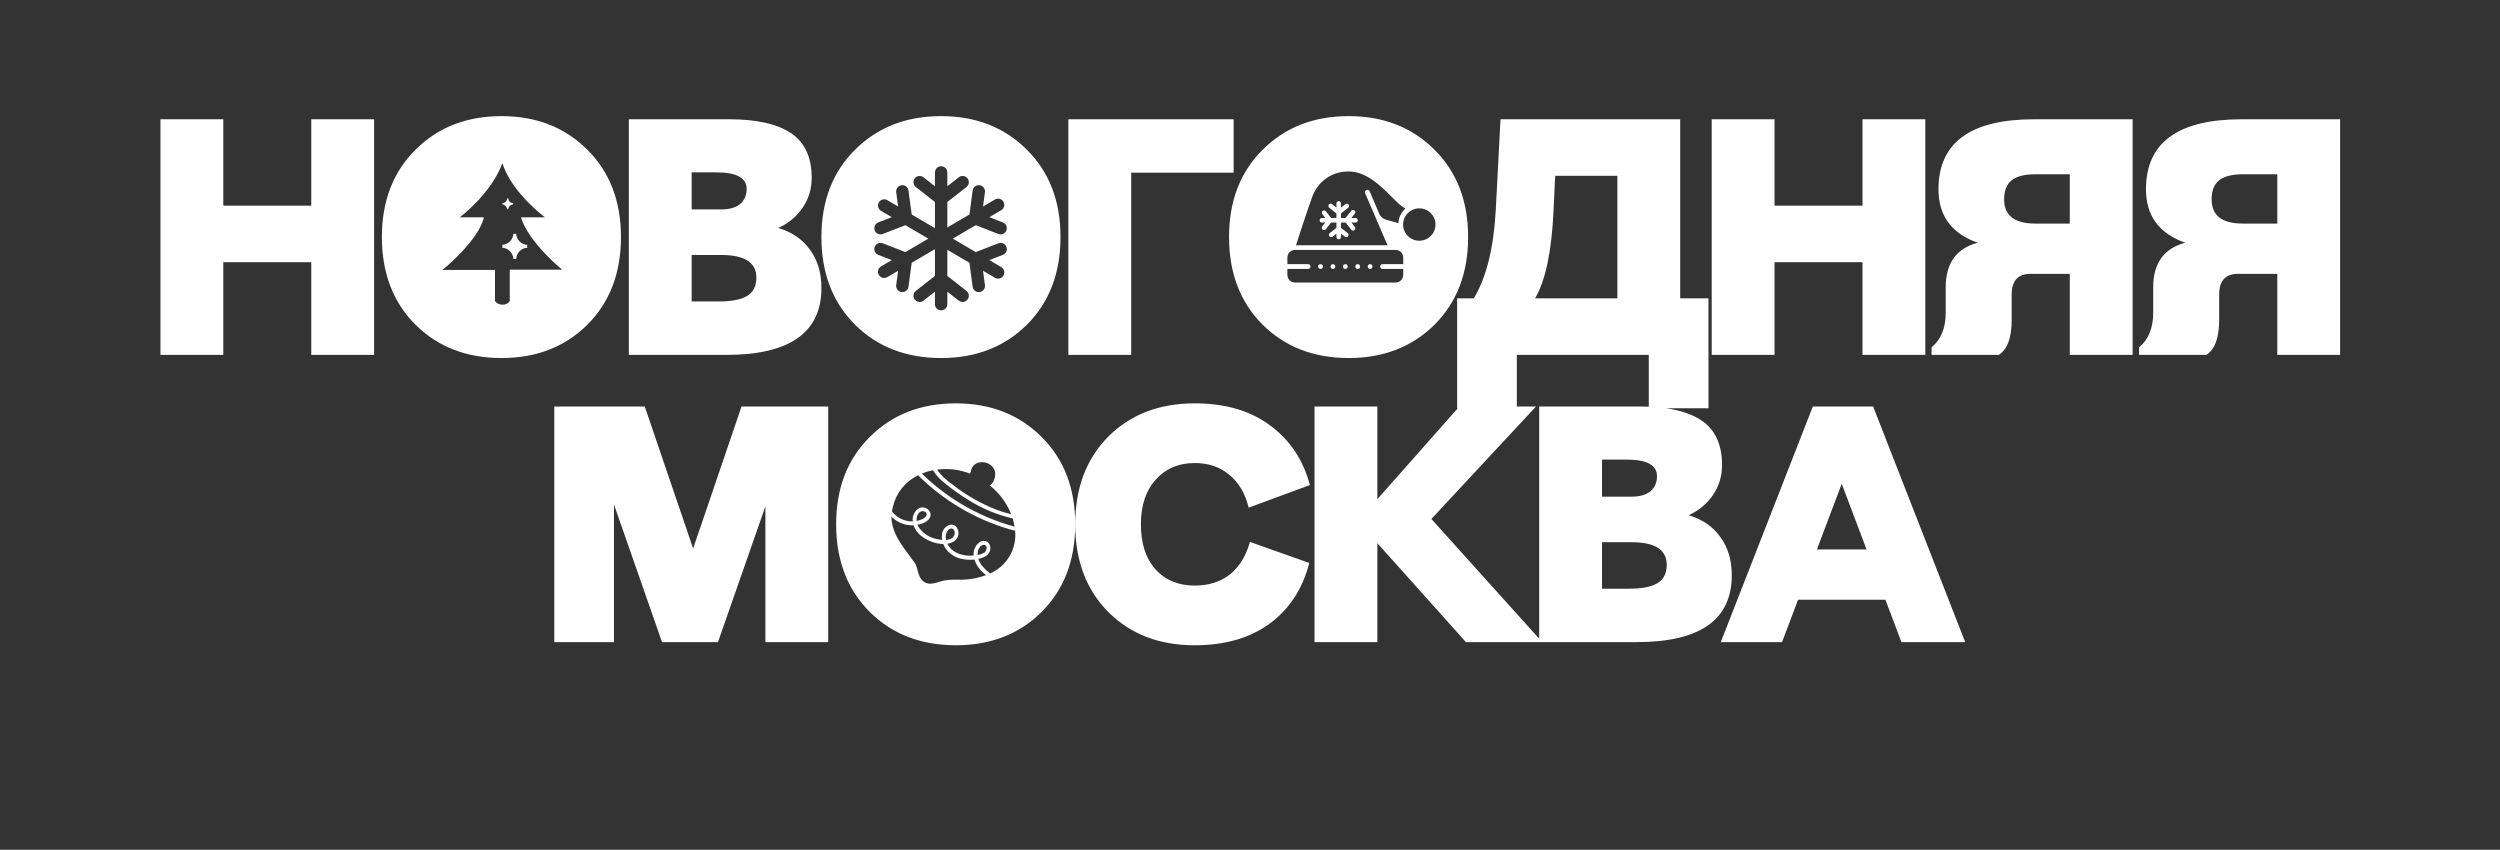 <svg width="1371" height="466" viewBox="0 0 1371 466" fill="none" xmlns="http://www.w3.org/2000/svg">
<rect x="0" y="0" width="1371" height="466" fill="#333333" stroke="none"/>
<path fill-rule="evenodd" clip-rule="evenodd" d="M275.068 63.684C294.134 63.684 309.812 69.829 322.102 82.118C334.392 94.293 340.536 110.258 340.536 130.014C340.536 149.769 334.392 165.792 322.102 178.081C309.812 190.256 294.134 196.344 275.068 196.344C255.887 196.344 240.151 190.256 227.862 178.081C215.572 165.792 209.427 149.769 209.427 130.014C209.427 110.258 215.572 94.293 227.862 82.118C240.151 69.829 255.887 63.684 275.068 63.684ZM739.648 63.684C758.715 63.684 774.393 69.829 786.682 82.118C798.972 94.293 805.117 110.258 805.117 130.014C805.117 149.769 798.972 165.792 786.682 178.081C774.393 190.256 758.715 196.344 739.648 196.344C720.467 196.344 704.732 190.256 692.442 178.081C680.152 165.792 674.008 149.769 674.008 130.014C674.008 110.258 680.152 94.293 692.442 82.118C704.732 69.829 720.467 63.684 739.648 63.684ZM1209.93 194.621H1173.06V190.486C1178.23 186.236 1180.81 179.919 1180.81 171.534V157.579C1180.81 144.371 1186.67 136.216 1198.39 133.115C1184.03 128.061 1176.85 118.298 1176.85 103.826C1176.85 78.213 1194.37 65.406 1229.4 65.406H1283.32V194.621H1248.87V150.171H1227.33C1220.44 150.171 1216.99 153.961 1216.99 161.542V175.497C1216.99 185.26 1214.64 191.634 1209.93 194.621ZM1229.91 122.605H1248.87V95.556H1230.09C1224 95.556 1219.58 96.705 1216.82 99.002C1214.18 101.184 1212.86 104.63 1212.86 109.339C1212.86 118.183 1218.54 122.605 1229.91 122.605ZM524.185 221.201C543.252 221.201 558.93 227.346 571.219 239.636C583.509 251.811 589.654 267.776 589.654 287.531C589.654 307.287 583.509 323.309 571.219 335.599C558.93 347.774 543.252 353.861 524.185 353.861C505.004 353.861 489.269 347.774 476.979 335.599C464.689 323.309 458.544 307.287 458.544 287.531C458.544 267.776 464.689 251.811 476.979 239.636C489.269 227.346 505.004 221.201 524.185 221.201ZM674.6 314.925C669.431 319.06 662.942 321.127 655.131 321.127C646.172 321.127 638.994 318.141 633.596 312.168C628.312 306.196 625.67 297.983 625.67 287.531C625.67 277.194 628.37 269.039 633.768 263.067C639.166 256.979 646.287 253.936 655.131 253.936C662.827 253.936 669.201 256.118 674.255 260.482C679.424 264.732 682.927 270.705 684.764 278.4L718.36 265.996C714.685 252.213 707.391 241.301 696.48 233.261C685.683 225.221 671.9 221.201 655.131 221.201C635.72 221.201 619.927 227.289 607.753 239.463C595.693 251.638 589.663 267.661 589.663 287.531C589.663 307.402 595.693 323.424 607.753 335.599C619.927 347.774 635.72 353.861 655.131 353.861C671.786 353.861 685.511 349.899 696.308 341.974C707.104 334.048 714.34 322.965 718.016 308.722L685.454 297.179C683.386 304.76 679.768 310.675 674.6 314.925ZM844.092 352.14H803.923L755.339 297.87V352.14H720.881V222.926H755.339V273.75L799.435 223.909H799.098V163.609H808.229C815.12 152.238 819.14 136.043 820.289 115.025L822.873 65.406H921.421V163.609H936.926V223.909H913.857C921.763 225.074 928.141 227.273 932.991 230.506C940.572 235.56 944.362 243.715 944.362 254.971C944.362 261.173 942.697 266.686 939.366 271.51C936.035 276.334 931.613 280.01 926.1 282.537C933.68 284.834 939.481 288.854 943.501 294.597C947.636 300.225 949.703 307.174 949.703 315.443C949.703 339.908 932.302 352.14 897.5 352.14H845.789H844.092ZM904.192 223.03C902.53 222.961 900.816 222.926 899.051 222.926H844.092V350.256L784.972 284.604L842.343 222.926H831.832V194.621H904.192V223.03ZM892.16 252.042C903.186 252.042 908.699 255.086 908.699 261.173C908.699 264.619 907.493 267.376 905.081 269.443C902.669 271.396 899.223 272.372 894.744 272.372H878.549V252.042H892.16ZM878.549 297.353H894.744C907.608 297.353 914.04 301.488 914.04 309.758C914.04 314.352 912.374 317.683 909.044 319.75C905.713 321.818 900.429 322.852 893.193 322.852H878.549V297.353ZM943.675 352.14H977.271L986.058 328.882H1033.95L1042.74 352.14H1077.71L1027.23 222.926H994.155L943.675 352.14ZM1010.01 265.308L1023.62 301.316H996.395L1010.01 265.308ZM303.968 222.926V352.14H336.702V276.679L363.062 352.14H393.729L419.744 277.713V352.14H454.201V222.926H406.65L380.118 300.799L353.586 222.926H303.968ZM1059.27 194.621H1096.14C1100.84 191.634 1103.2 185.26 1103.2 175.497V161.542C1103.2 153.961 1106.65 150.171 1113.54 150.171H1135.07V194.621H1169.53V65.406H1115.6C1080.57 65.406 1063.06 78.213 1063.06 103.826C1063.06 118.298 1070.24 128.061 1084.59 133.115C1072.88 136.216 1067.02 144.371 1067.02 157.579V171.534C1067.02 179.919 1064.44 186.236 1059.27 190.486V194.621ZM1135.07 122.605H1116.12C1104.75 122.605 1099.06 118.183 1099.06 109.339C1099.06 104.63 1100.39 101.184 1103.03 99.002C1105.78 96.705 1110.21 95.556 1116.29 95.556H1135.07V122.605ZM1021.4 194.621V143.796H973.157V194.621H938.7V65.406H973.157V112.785H1021.4V65.406H1055.85V194.621H1021.4ZM841.825 163.609C847.567 153.961 850.956 137.766 851.989 115.025L852.851 96.418H886.964V163.609H841.825ZM585.894 65.406V194.621H620.351V94.695H676.516V65.406H585.894ZM516.11 63.684C535.176 63.684 550.854 69.829 563.144 82.118C575.433 94.293 581.578 110.258 581.578 130.014C581.578 149.769 575.433 165.792 563.144 178.081C550.854 190.256 535.176 196.344 516.11 196.344C496.928 196.344 481.193 190.256 468.903 178.081C456.614 165.792 450.469 149.769 450.469 130.014C450.469 110.258 456.614 94.293 468.903 82.118C481.193 69.829 496.928 63.684 516.11 63.684ZM398.261 194.621C433.062 194.621 450.463 182.388 450.463 157.924C450.463 149.654 448.396 142.705 444.261 137.077C440.241 131.334 434.441 127.314 426.86 125.017C432.373 122.49 436.795 118.815 440.126 113.991C443.457 109.167 445.122 103.654 445.122 97.451C445.122 86.195 441.332 78.04 433.752 72.987C426.171 67.933 414.858 65.406 399.811 65.406H344.852V194.621H398.261ZM392.92 94.523C403.946 94.523 409.459 97.566 409.459 103.654C409.459 107.099 408.253 109.856 405.841 111.923C403.429 113.876 399.984 114.852 395.504 114.852H379.309V94.523H392.92ZM379.309 139.834H395.504C408.368 139.834 414.8 143.969 414.8 152.238C414.8 156.833 413.135 160.163 409.804 162.231C406.473 164.298 401.19 165.332 393.954 165.332H379.309V139.834ZM170.697 143.796V194.621H205.154V65.406H170.697V112.785H122.457V65.406H88V194.621H122.457V143.796H170.697ZM516.122 91.182C517.999 91.182 519.52 92.703 519.52 94.579V102.144L525.812 97.223C527.29 96.067 529.426 96.328 530.582 97.806C531.738 99.284 531.477 101.42 529.999 102.576L519.52 110.772V124.752L531.641 117.634L533.406 104.488C533.656 102.629 535.366 101.323 537.226 101.573C539.086 101.823 540.391 103.533 540.141 105.393L539.084 113.263L545.644 109.411C547.262 108.46 549.344 109.002 550.294 110.62C551.245 112.238 550.703 114.32 549.085 115.271L542.566 119.099L549.98 121.976C551.729 122.655 552.597 124.623 551.918 126.373C551.239 128.122 549.271 128.99 547.521 128.311L535.092 123.488L522.519 130.872L535.085 138.252L547.521 133.426C549.271 132.747 551.239 133.615 551.918 135.365C552.597 137.114 551.729 139.083 549.98 139.762L542.558 142.641L549.082 146.473C550.7 147.423 551.242 149.506 550.291 151.124C549.341 152.742 547.259 153.283 545.64 152.333L539.085 148.483L540.141 156.345C540.391 158.205 539.086 159.915 537.226 160.165C535.366 160.414 533.656 159.109 533.406 157.249L531.642 144.111L519.52 136.991V151.325L529.999 159.521C531.477 160.677 531.738 162.812 530.582 164.29C529.426 165.769 527.29 166.03 525.812 164.873L519.52 159.952V166.796C519.52 168.673 517.999 170.194 516.122 170.194C514.246 170.194 512.725 168.673 512.725 166.796V159.952L506.433 164.873C504.954 166.03 502.819 165.769 501.663 164.29C500.507 162.812 500.768 160.677 502.246 159.521L512.725 151.325V136.624L499.978 144.109L498.213 157.252C497.963 159.112 496.253 160.417 494.393 160.167C492.533 159.918 491.228 158.208 491.478 156.348L492.534 148.481L486.601 151.965C484.983 152.915 482.901 152.374 481.951 150.756C481 149.137 481.542 147.055 483.16 146.105L489.056 142.642L481.639 139.765C479.89 139.086 479.022 137.117 479.701 135.368C480.38 133.618 482.348 132.75 484.098 133.429L496.53 138.253L509.1 130.871L496.533 123.49L484.101 128.314C482.351 128.993 480.383 128.125 479.704 126.376C479.025 124.626 479.893 122.658 481.642 121.979L489.06 119.101L483.16 115.635C481.542 114.685 481 112.603 481.951 110.985C482.901 109.367 484.983 108.825 486.601 109.776L492.537 113.262L491.481 105.396C491.231 103.536 492.536 101.826 494.396 101.576C496.256 101.326 497.966 102.632 498.216 104.491L499.981 117.634L512.725 125.119V110.772L502.246 102.576C500.768 101.42 500.507 99.284 501.663 97.806C502.819 96.328 504.954 96.067 506.433 97.223L512.725 102.144V94.579C512.725 92.703 514.246 91.182 516.122 91.182ZM763.125 107.886C766.134 110.897 768.671 113.436 770.742 114.269C770.742 114.269 766.706 117.969 766.974 122.405L760.074 120.462C758.394 119.987 757.021 118.78 756.339 117.176L751.116 104.896C750.812 104.182 749.968 103.871 749.271 104.218C748.635 104.539 748.352 105.3 748.635 105.957L760.918 134.502H710.716C710.716 134.502 716.772 115.679 719.6 108.014C722.428 100.35 729.424 94.031 739.519 94.031C749.283 94.031 757.138 101.893 763.125 107.886ZM741.106 122.041H743.376L743.373 122.033C744.062 122.033 744.624 121.473 744.624 120.783C744.624 120.094 744.062 119.533 743.373 119.533H741.103L742.997 117.126C743.423 116.583 743.33 115.797 742.786 115.372C742.246 114.947 741.46 115.04 741.031 115.583L737.921 119.537H735.404V117.022L739.362 113.915C739.905 113.49 739.998 112.704 739.573 112.161C739.147 111.618 738.361 111.525 737.817 111.951L735.404 113.844V111.575C735.404 110.886 734.843 110.325 734.153 110.325C733.463 110.325 732.902 110.886 732.902 111.575V113.844L730.492 111.951C729.953 111.525 729.163 111.618 728.737 112.161C728.312 112.704 728.405 113.49 728.948 113.915L732.905 117.022V119.537H729.985L727.096 115.865C726.671 115.322 725.884 115.229 725.341 115.654C724.798 116.079 724.705 116.865 725.13 117.408L726.803 119.537H724.941C724.251 119.537 723.689 120.098 723.689 120.787C723.689 121.476 724.251 122.037 724.941 122.037H726.803L725.13 124.166C724.705 124.709 724.798 125.494 725.341 125.919C725.881 126.344 726.671 126.252 727.096 125.709L729.985 122.037H732.905V124.955L729.23 127.841C728.687 128.266 728.594 129.052 729.02 129.595C729.445 130.138 730.231 130.23 730.775 129.805L732.905 128.134V129.995C732.905 130.684 733.467 131.245 734.157 131.245C734.847 131.245 735.408 130.684 735.408 129.995V128.134L737.538 129.805C738.078 130.234 738.868 130.138 739.294 129.595C739.719 129.052 739.626 128.266 739.083 127.841L735.408 124.955V122.037H737.924L741.035 125.991C741.46 126.534 742.246 126.627 742.79 126.202C743.333 125.777 743.426 124.991 743.001 124.448L741.106 122.041ZM769.533 144.857H758.169H758.165C757.44 144.857 756.85 145.446 756.85 146.171C756.85 146.896 757.44 147.485 758.165 147.485H769.53V150.771C769.53 153.079 767.66 154.947 765.351 154.947H710.187C707.878 154.947 706.008 153.079 706.008 150.771V147.485H717.373C718.098 147.485 718.688 146.896 718.688 146.171C718.688 145.446 718.098 144.857 717.373 144.857H706.008V141.238C706.008 138.931 707.878 137.063 710.187 137.063H765.354C767.664 137.063 769.533 138.931 769.533 141.238V144.857ZM722.857 146.167C722.857 146.892 723.446 147.482 724.172 147.482C724.898 147.482 725.488 146.892 725.488 146.167C725.488 145.442 724.898 144.853 724.172 144.853C723.446 144.853 722.857 145.442 722.857 146.167ZM729.656 146.167C729.656 146.892 730.246 147.482 730.971 147.482C731.697 147.482 732.287 146.892 732.287 146.167C732.287 145.442 731.697 144.853 730.971 144.853C730.246 144.853 729.656 145.442 729.656 146.167ZM736.455 146.167C736.455 146.892 737.045 147.482 737.771 147.482C738.496 147.482 739.086 146.892 739.086 146.167C739.086 145.442 738.496 144.853 737.771 144.853C737.045 144.853 736.455 145.442 736.455 146.167ZM743.255 146.167C743.255 146.892 743.844 147.482 744.57 147.482C745.296 147.482 745.886 146.892 745.886 146.167C745.886 145.442 745.296 144.853 744.57 144.853C743.844 144.853 743.255 145.442 743.255 146.167ZM750.054 146.167C750.054 146.892 750.644 147.482 751.369 147.482C752.095 147.482 752.685 146.892 752.685 146.167C752.685 145.442 752.095 144.853 751.369 144.853C750.644 144.853 750.054 145.442 750.054 146.167ZM778.345 132.02C783.254 132.02 787.229 128.045 787.229 123.144C787.229 118.24 783.254 114.269 778.345 114.269C773.437 114.269 769.462 118.24 769.462 123.144C769.462 128.048 773.437 132.02 778.345 132.02ZM540.767 315.421C540.294 315.043 539.82 314.65 539.361 314.237C537.026 312.303 535.293 309.742 534.366 306.856C531.802 307.143 529.207 306.968 526.703 306.34C523.683 305.585 520.991 303.864 519.039 301.438C518.326 300.498 517.741 299.468 517.299 298.374C515.068 298.286 512.866 297.836 510.779 297.04C506.566 295.452 502.402 292.456 501.021 288.089C498.874 288.181 496.729 287.843 494.713 287.096C492.536 286.302 490.56 285.04 488.925 283.398C488.942 282.423 489.027 281.451 489.178 280.488C491.308 283.25 494.392 285.115 497.827 285.718C498.737 285.869 499.659 285.936 500.581 285.919C500.343 284.448 500.579 282.941 501.256 281.613C501.932 280.286 503.013 279.209 504.342 278.537C504.933 278.313 505.565 278.216 506.196 278.253C506.828 278.29 507.444 278.46 508.005 278.751C508.566 279.043 509.06 279.449 509.453 279.945C509.846 280.44 510.13 281.012 510.287 281.625C510.838 285.163 506.716 286.99 503.926 287.624L503.148 287.729C503.312 288.172 503.512 288.601 503.745 289.013C504.929 290.762 506.455 292.254 508.231 293.399C510.007 294.544 511.996 295.318 514.079 295.674C514.928 295.881 515.791 296.024 516.661 296.1C516.47 295.121 516.44 294.116 516.574 293.126C516.674 291.806 517.21 290.557 518.1 289.576C518.989 288.595 520.18 287.938 521.484 287.71C524.538 287.538 525.996 290.696 525.557 293.317C525.037 296.299 522.29 297.793 519.52 298.166C521.644 302.58 526.58 304.606 531.314 304.724C532.202 304.742 533.091 304.715 533.976 304.641C533.816 303.254 534.027 301.849 534.586 300.57C535.145 299.29 536.033 298.181 537.16 297.356C537.76 296.927 538.468 296.674 539.205 296.627C539.941 296.58 540.676 296.74 541.326 297.09C541.921 297.493 542.401 298.045 542.718 298.691C543.034 299.337 543.177 300.054 543.131 300.772C543.026 304.233 539.688 305.862 536.685 306.414L536.485 306.441C536.988 307.99 537.808 309.418 538.893 310.632C540.1 312.067 541.46 313.366 542.949 314.505L542.998 314.482C547.449 312.525 551.171 309.215 553.634 305.022C556.096 300.828 557.174 295.966 556.714 291.125L556.412 288.88C556.182 287.354 555.838 285.848 555.381 284.374C555.224 283.84 555.048 283.311 554.854 282.789C555.035 283.29 555.198 283.797 555.345 284.309C546.775 282.33 538.598 278.928 531.153 274.244C526.894 271.644 522.811 268.764 518.933 265.624C516.017 263.533 513.53 260.901 511.609 257.871L511.576 257.876C509.514 258.289 507.497 258.902 505.554 259.705C508.482 262.594 511.571 265.315 514.805 267.857C522.929 274.26 531.868 279.557 541.386 283.609C546.254 285.689 551.261 287.428 556.371 288.814C556.473 289.574 556.555 290.319 556.619 291.066C555.66 290.828 554.724 290.559 553.78 290.287L553.346 290.162C534.54 284.607 517.408 274.47 503.486 260.662L503.439 260.686C500.002 262.34 496.979 264.745 494.595 267.723C492.212 270.702 490.528 274.178 489.668 277.895C489.434 278.748 489.255 279.615 489.134 280.492C488.982 281.455 488.898 282.427 488.881 283.401C488.863 290.518 492.713 296.523 496.96 302.328L498.987 305.059C500.02 306.431 501.034 307.806 501.995 309.188C502.535 310.296 502.867 311.524 503.198 312.751L503.198 312.752C503.818 315.05 504.437 317.347 506.431 318.856C508.969 320.911 512.11 319.976 515.118 319.081C516.18 318.765 517.226 318.454 518.223 318.281C519.976 317.983 521.753 317.848 523.532 317.879C524.083 317.878 524.629 317.882 525.176 317.887L525.181 317.887L525.182 317.887C525.731 317.891 526.28 317.895 526.833 317.895C527.023 317.895 527.212 317.899 527.401 317.904L527.401 317.904C527.889 317.915 528.373 317.927 528.856 317.862C532.927 317.657 536.943 316.834 540.767 315.421ZM554.545 281.999C552.064 275.808 548.023 270.364 542.813 266.199L542.715 266.12C545.075 265.372 546.278 260.523 545.606 258.507C543.875 251.958 533.043 251.445 532.371 258.908C532.093 259.178 531.968 259.458 531.969 259.744L531.953 259.738C526.21 257.461 519.975 256.713 513.857 257.568C516.129 260.682 518.928 263.375 522.127 265.526C529.604 271.479 537.948 276.253 546.87 279.682C549.383 280.596 551.945 281.37 554.545 281.999ZM502.913 283.116C502.67 283.939 502.592 284.801 502.684 285.654C503.551 285.491 504.4 285.247 505.221 284.925C506.419 284.581 507.436 283.782 508.055 282.7C508.203 282.332 508.211 281.922 508.075 281.549C507.94 281.176 507.672 280.866 507.322 280.679C505.375 279.504 503.484 281.196 502.913 283.116ZM518.687 293.607C518.568 294.441 518.619 295.289 518.836 296.102L518.8 296.107C519.547 296.056 520.283 295.901 520.987 295.647C521.491 295.493 521.957 295.234 522.355 294.889C522.753 294.543 523.073 294.117 523.296 293.64C523.639 292.789 523.65 291.84 523.325 290.982C523.184 290.622 522.932 290.316 522.606 290.108C522.28 289.9 521.897 289.801 521.511 289.826C521.1 289.915 520.712 290.088 520.371 290.334C520.03 290.58 519.743 290.893 519.528 291.254C519.092 291.974 518.806 292.774 518.687 293.607ZM536.124 303.486C536.108 303.774 536.11 304.063 536.13 304.351L536.094 304.356C537.215 304.213 538.299 303.861 539.29 303.317C539.76 303.082 540.164 302.733 540.466 302.304C540.769 301.874 540.96 301.375 541.022 300.854C541.111 300.43 541.046 299.988 540.84 299.607C540.633 299.227 540.298 298.932 539.894 298.775C539.394 298.731 538.892 298.824 538.441 299.044C537.99 299.263 537.607 299.602 537.335 300.023C536.59 301.028 536.168 302.236 536.124 303.486ZM284.935 137.75C286.05 136.626 287.545 135.954 289.129 135.862V134.286C287.546 134.197 286.052 133.528 284.936 132.407C283.82 131.286 283.161 129.793 283.088 128.216H281.504C281.431 129.784 280.778 131.269 279.671 132.387C278.564 133.505 277.08 134.176 275.506 134.271V135.862C277.084 135.961 278.57 136.637 279.677 137.76C280.784 138.884 281.435 140.374 281.504 141.946H283.088C283.161 140.368 283.819 138.874 284.935 137.75ZM277.302 110.612C276.826 111.094 276.185 111.383 275.506 111.423L275.477 112.108C276.157 112.151 276.798 112.443 277.274 112.928C277.751 113.413 278.03 114.057 278.058 114.735H278.776C278.808 114.053 279.092 113.408 279.574 112.923C280.056 112.437 280.702 112.147 281.387 112.108V111.437C280.702 111.398 280.056 111.108 279.574 110.623C279.092 110.138 278.808 109.492 278.776 108.811H278.087C278.059 109.487 277.779 110.129 277.302 110.612ZM285.686 119.17H298.867C298.867 119.17 280.727 105.864 275.491 89.478C269.288 106.476 252.116 119.17 252.116 119.17H265.388C262.352 132.156 242.687 148.016 242.687 148.016H271.444V165.116C271.919 165.734 272.532 166.233 273.234 166.575C273.937 166.917 274.71 167.092 275.491 167.085C276.283 167.144 277.076 166.993 277.79 166.646C278.503 166.3 279.112 165.772 279.553 165.116V147.899H308.311C308.311 147.899 289.841 132.942 285.686 119.17Z" fill="white"/>
<defs>
<filter id="filter0_d_886_651937" x="0.626" y="0.922" width="1370.07" height="464.925" filterUnits="userSpaceOnUse" color-interpolation-filters="sRGB">
<feFlood flood-opacity="0" result="BackgroundImageFix"/>
<feColorMatrix in="SourceAlpha" type="matrix" values="0 0 0 0 0 0 0 0 0 0 0 0 0 0 0 0 0 0 127 0" result="hardAlpha"/>
<feOffset dy="24.612"/>
<feGaussianBlur stdDeviation="43.687"/>
<feComposite in2="hardAlpha" operator="out"/>
<feColorMatrix type="matrix" values="0 0 0 0 0.227 0 0 0 0 0.039 0 0 0 0 0.055 0 0 0 0.33 0"/>
<feBlend mode="normal" in2="BackgroundImageFix" result="effect1_dropShadow_886_651937"/>
<feBlend mode="normal" in="SourceGraphic" in2="effect1_dropShadow_886_651937" result="shape"/>
</filter>
</defs>
</svg>

